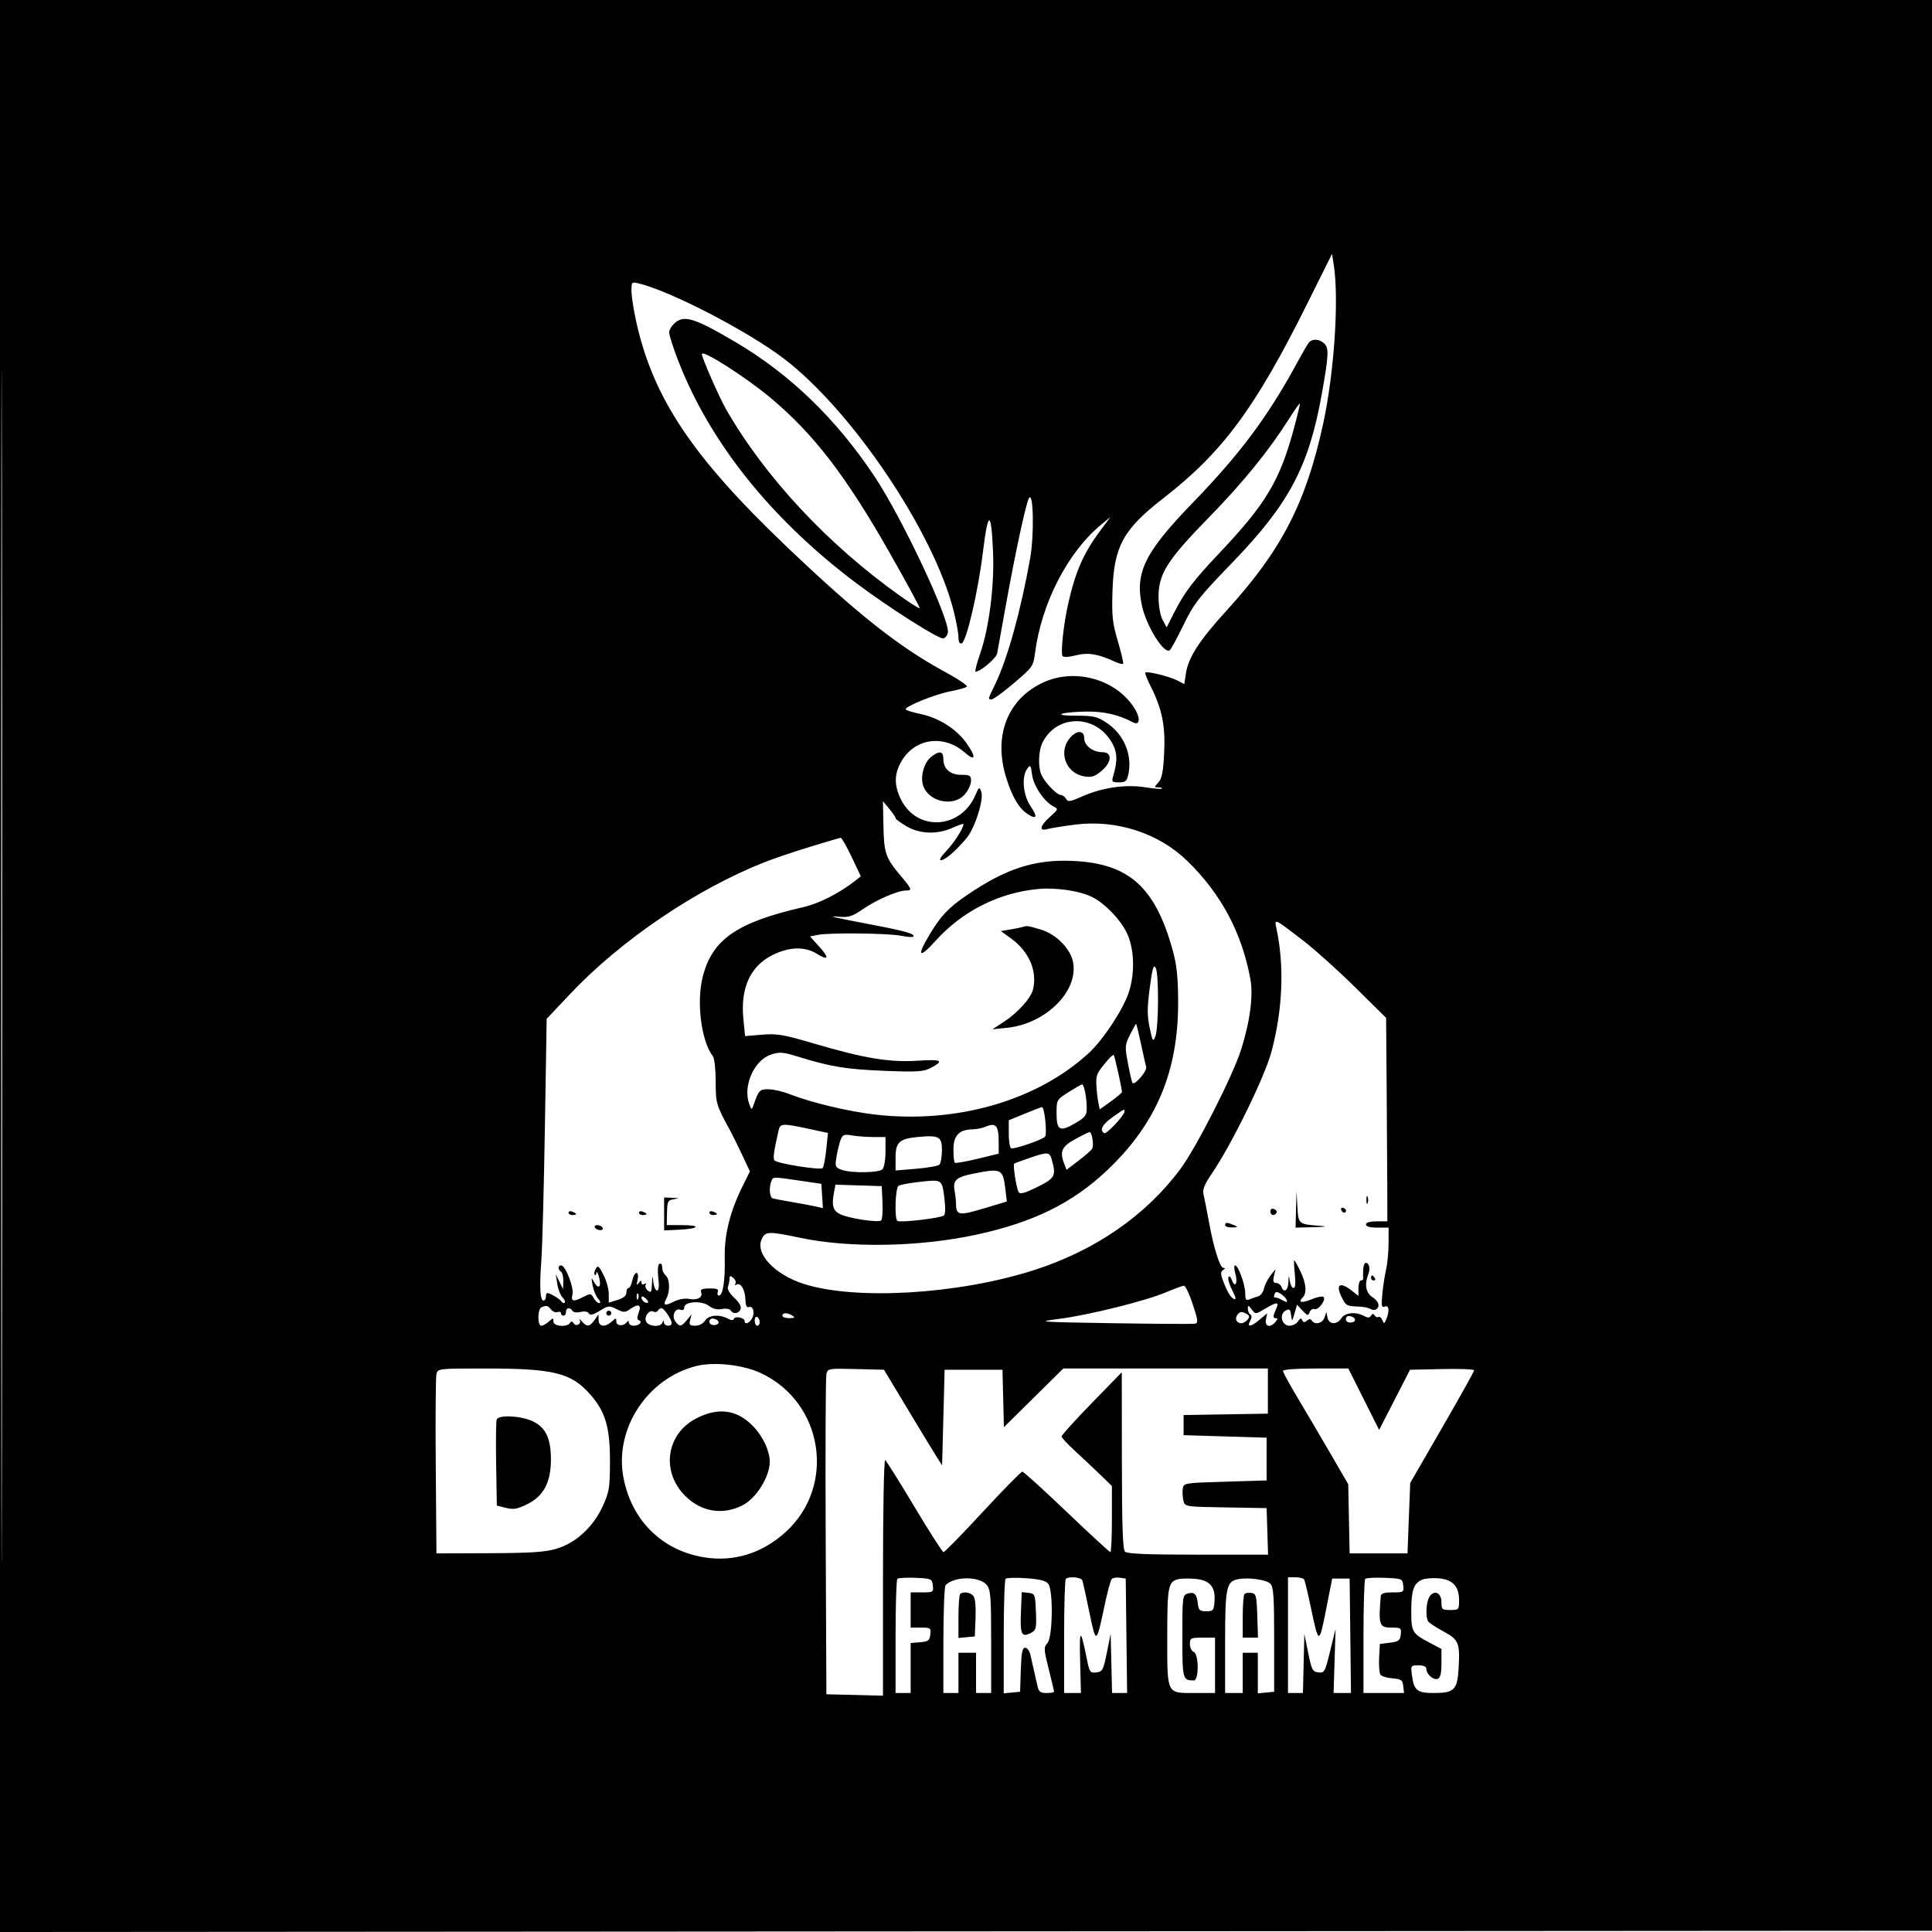 <svg xmlns="http://www.w3.org/2000/svg" width="768" height="768" viewBox="0 0 768 768" version="1.1">
	<path d="M -0 384.001 L -0 768.003 384.250 767.751 L 768.500 767.500 768.751 383.750 L 769.003 0 384.501 0 L 0 0 -0 384.001 M 0.495 384.500 C 0.495 595.700, 0.610 681.951, 0.750 576.169 C 0.890 470.386, 0.890 297.586, 0.750 192.169 C 0.610 86.751, 0.495 173.300, 0.495 384.500 M 519.650 120.707 C 498.972 162.255, 486.008 179.783, 462.429 198.067 C 446.503 210.416, 442.763 217.254, 442.230 235 C 441.929 244.988, 442.213 247.613, 444.389 254.969 C 445.767 259.627, 446.695 263.638, 446.452 263.882 C 446.208 264.125, 444.769 263.753, 443.254 263.054 C 436.455 259.916, 432.519 259.274, 427.658 260.508 C 424.800 261.234, 422.709 261.339, 422.360 260.774 C 421.570 259.496, 422.829 247.891, 424.612 240.015 C 427.526 227.145, 430.723 219.852, 437.331 211 L 441.437 205.500 437.741 208.543 C 424.412 219.519, 413.964 239.843, 411.414 259.754 C 410.769 264.792, 410.429 265.273, 403.121 271.492 C 398.929 275.058, 394.938 277.981, 394.250 277.988 C 392.633 278.004, 392.577 278.252, 395.623 271.937 C 400.512 261.804, 405.731 243.018, 409.483 222.052 C 411.181 212.557, 410.809 194.782, 408.981 198.086 C 407.818 200.188, 403.515 220.154, 399.948 240 C 398.218 249.625, 396.616 258.500, 396.389 259.722 C 396.027 261.669, 389.756 267, 387.829 267 C 387.440 267, 388.239 263.802, 389.605 259.893 C 393.172 249.683, 395.319 232.788, 394.750 219.410 C 394.038 202.674, 392.781 202.672, 390.733 219.405 C 388.778 235.371, 384.164 255.153, 382.250 255.766 C 381.444 256.024, 381 255.129, 381 253.243 C 381 251.635, 380.108 246.834, 379.019 242.573 C 371.004 211.237, 338.716 163.289, 311.734 142.655 C 297.343 131.650, 266.474 115.660, 253.750 112.619 C 251.118 111.990, 251.001 112.123, 251.022 115.731 C 251.034 117.804, 251.895 123.325, 252.936 128 C 259.681 158.286, 275.264 181.598, 312.500 217.106 C 340.742 244.038, 357.376 257.200, 375.662 267.088 C 380.892 269.915, 384.795 272.564, 384.336 272.974 C 383.876 273.383, 380.872 274.225, 377.659 274.844 C 371.771 275.979, 360 280.706, 360 281.936 C 360 282.301, 362.611 283.139, 365.801 283.798 C 373.031 285.291, 379.990 289.624, 383.959 295.102 C 388.161 300.903, 387.928 303.022, 383.513 299.146 C 375.099 291.758, 363.476 293.471, 358.189 302.877 C 355.444 307.761, 355.414 312.157, 358.086 317.677 C 364.380 330.680, 381.953 329.687, 387.767 316 C 389.150 312.744, 389.310 312.650, 390.059 314.653 C 391.192 317.683, 387.571 329.162, 384.212 333.186 C 380.108 338.103, 375.671 341.938, 374.047 341.971 C 373.172 341.988, 374.024 340.508, 376.187 338.250 C 379.275 335.027, 383 329.203, 383 327.599 C 383 327.323, 381.087 327.966, 378.750 329.027 C 372.638 331.801, 365.676 331.586, 360.338 328.458 C 357.952 327.060, 355.998 325.597, 355.995 325.208 C 355.992 324.819, 354.863 323.150, 353.485 321.500 L 350.980 318.500 351.178 328.335 C 351.396 339.177, 352.032 341.010, 358.064 348.179 C 362.571 353.537, 362.728 354, 360.037 354 C 356.895 354, 348.403 357.689, 343.015 361.396 C 338.860 364.254, 337.343 364.754, 333.772 364.441 C 328.253 363.958, 330.509 364.505, 347.189 367.691 C 360.203 370.178, 364.029 371.309, 362.971 372.359 C 362.712 372.616, 360.475 372.435, 358 371.957 C 352.757 370.944, 329.694 370.711, 325.122 371.626 L 321.994 372.251 325.575 376.215 C 329.805 380.897, 329.448 382.058, 324.685 379.114 C 319.924 376.172, 313.692 376.353, 307.129 379.623 C 298.240 384.052, 294.271 392.758, 295.510 405.104 L 296.190 411.868 302.934 411.302 C 308.862 410.805, 311.362 411.233, 323.589 414.832 C 343.580 420.718, 353.555 422.367, 364.794 421.645 C 374.530 421.019, 375.541 421.635, 369.723 424.643 C 367.050 426.026, 364.290 426.181, 351.536 425.668 C 336.345 425.057, 330.274 424.066, 317.445 420.103 C 311.206 418.176, 309.939 418.073, 306.482 419.212 C 299.809 421.411, 295.275 431.557, 297.779 438.687 C 298.679 441.248, 298.830 441.321, 299.465 439.500 C 301.627 433.303, 301.905 433, 305.442 433 C 307.358 433, 311.080 433.846, 313.713 434.881 C 322.370 438.282, 337.321 441.855, 348 443.075 C 380.297 446.764, 412.290 437.522, 432.860 418.561 C 438.440 413.418, 446.343 401.466, 448.627 394.716 C 451.306 386.797, 450.935 376.730, 447.732 370.437 C 445.066 365.197, 439.200 359.181, 434.310 356.671 C 429.396 354.148, 419.930 352.719, 412.627 353.398 C 397.134 354.838, 382.550 362.189, 372.008 373.870 C 365.272 381.336, 364.242 380.311, 369.567 371.441 C 374.045 363.984, 376.981 360.887, 384.360 355.841 C 399.835 345.260, 411.270 341.561, 426.440 342.232 C 448.810 343.221, 459.279 352.630, 466.233 378 C 467.780 383.643, 468.300 388.594, 468.334 398 C 468.433 425.849, 459.735 446.591, 440.178 465.140 C 426.344 478.261, 410.721 485.944, 387.916 490.841 C 365.237 495.711, 337.671 496.180, 318 492.030 C 305.477 489.389, 304.215 489.435, 302.777 492.589 C 300.141 498.375, 307.930 506.653, 319.500 510.362 C 340.052 516.950, 380.632 514.565, 410.698 505.002 C 435.209 497.206, 455.484 483.228, 469.286 464.613 C 475.619 456.071, 490.112 427.540, 493.372 417.198 C 496.950 405.846, 498.268 395.642, 497.014 389 C 493.530 370.539, 485.420 355.380, 472.023 342.293 C 460.595 331.128, 443.735 325.677, 427.235 327.812 C 422.431 328.433, 417.488 329.232, 416.250 329.587 C 412.879 330.555, 413.434 328.225, 417.422 324.664 C 420.734 321.706, 420.778 321.573, 418.770 320.554 C 415.071 318.675, 410.871 312.457, 410.269 307.966 C 409.749 304.089, 409.572 303.865, 408.348 305.539 C 406.050 308.682, 406.667 316.046, 409.589 320.346 C 412.586 324.757, 412.164 325.993, 408.483 323.581 C 405.028 321.317, 402.377 316.814, 399.983 309.145 C 394.785 292.487, 400.500 277.829, 414.753 271.269 C 427.223 265.529, 443.273 269.900, 450.649 281.046 C 453.491 285.340, 453.282 288.706, 450.273 287.098 C 444.681 284.110, 438.941 282.785, 431.913 282.862 C 427.739 282.907, 423.378 283.294, 422.220 283.722 C 420.909 284.207, 423.043 284.500, 427.877 284.500 C 434.695 284.500, 436.150 284.839, 439.858 287.290 C 446.767 291.858, 450.233 300.108, 448.520 307.908 C 447.943 310.536, 447.386 311, 444.804 311 C 442.123 311, 441.845 310.736, 442.435 308.750 C 444.304 302.462, 444.213 299.151, 442.065 295.330 C 435.664 283.940, 420.314 283.757, 414.499 295.002 C 412.730 298.423, 412.537 305.230, 414.122 308.316 C 415.749 311.482, 420.167 316, 421.637 316 C 422.332 316, 423.286 316.689, 423.757 317.530 C 424.503 318.864, 425.344 318.738, 430.283 316.553 C 438.172 313.065, 447.509 311.716, 455.200 312.955 C 458.600 313.502, 461.597 313.737, 461.858 313.475 C 462.119 313.214, 461.514 313, 460.512 313 C 458.754 313, 458.754 312.929, 460.497 311.003 C 461.896 309.458, 462.411 306.787, 462.777 299.188 C 463.295 288.424, 461.922 281.727, 457.345 272.693 C 455.981 270.003, 455.061 267.606, 455.300 267.367 C 455.975 266.691, 464.882 268.888, 467.993 270.496 L 470.782 271.939 471.416 267.715 C 472.370 261.350, 476.740 254.597, 487.640 242.640 C 509.396 218.776, 519.131 199.944, 525.963 168.500 C 530.385 148.153, 532.332 118.900, 530.176 105.207 L 529.500 100.913 519.650 120.707 M 268.657 128.055 C 267.196 129.205, 266 131.029, 266 132.110 C 266 133.191, 267.577 138.159, 269.505 143.151 C 282.152 175.898, 306.561 206.411, 340.500 231.899 C 353.376 241.569, 373.144 254.118, 374.957 253.773 C 375.805 253.612, 376.635 252.538, 376.800 251.386 C 377.549 246.169, 358.651 205.964, 347.711 189.500 C 332.505 166.614, 314.147 148.843, 292.510 136.063 C 276.721 126.737, 272.244 125.234, 268.657 128.055 M 520.247 136.250 C 519.698 136.938, 517.541 140.650, 515.453 144.500 C 503.997 165.625, 492.875 180.516, 473.999 200 C 455.039 219.571, 451.081 227.645, 453.962 240.872 C 455.709 248.888, 462.615 259.974, 464.959 258.525 C 465.421 258.240, 467.882 253.724, 470.429 248.489 C 474.647 239.817, 476.374 237.609, 489.854 223.652 C 512.392 200.314, 520.275 185.480, 525.410 156.748 C 528.152 141.409, 528.312 138.455, 526.502 136.645 C 524.548 134.691, 521.638 134.507, 520.247 136.250 M 279 140.755 C 279 142.234, 285.941 158.043, 288.681 162.803 C 304.218 189.801, 329.106 216.466, 357.849 236.909 C 361.891 239.784, 365.368 241.965, 365.577 241.757 C 365.785 241.548, 360.340 231.505, 353.476 219.439 C 336.255 189.167, 323.515 172.588, 306.500 158.308 C 296.528 149.939, 279 138.751, 279 140.755 M 512.534 166.316 C 504.263 179.327, 494.222 191.694, 480.614 205.627 C 463.904 222.735, 460.480 228.160, 460.538 237.429 C 460.561 241.016, 461.229 244.707, 462.171 246.449 L 463.765 249.398 466.517 243.949 C 470.785 235.500, 474.284 230.869, 484.790 219.771 C 503.428 200.082, 508.831 190.970, 514.563 169.562 C 515.880 164.646, 516.846 160.513, 516.711 160.377 C 516.575 160.242, 514.696 162.914, 512.534 166.316 M 425.073 293.635 C 420.623 299.292, 423.895 307.494, 431.055 308.633 C 433.945 309.093, 435.209 308.695, 437.805 306.510 C 442.015 302.968, 442.236 299, 438.223 299 C 434.386 299, 431 296.395, 431 293.443 C 431 290.103, 427.769 290.207, 425.073 293.635 M 370.251 300.776 C 367.634 302.791, 366.011 307.607, 366.713 311.277 C 368.087 318.466, 378.792 321.269, 383.587 315.694 C 384.914 314.151, 386 311.789, 386 310.444 C 386 308.276, 385.566 308, 382.155 308 C 377.662 308, 375 305.646, 375 301.671 C 375 298.592, 373.464 298.303, 370.251 300.776 M 322 336.619 C 315.675 338.559, 307.575 341.297, 304 342.703 C 276.904 353.362, 246.756 373.785, 226.641 395.108 L 217.309 405.001 216.601 448.250 C 216.212 472.038, 215.580 495.775, 215.197 501 C 214.408 511.752, 214.692 517, 216.063 517 C 216.579 517, 217 516.325, 217 515.500 C 217 514.675, 217.255 514, 217.566 514 C 218.651 514, 222.505 516.308, 223.196 517.371 C 223.578 517.960, 224.162 518.171, 224.493 517.840 C 224.824 517.509, 224.431 516.574, 223.620 515.763 C 222.808 514.951, 221.870 512.535, 221.534 510.394 L 220.924 506.500 222.381 509.500 L 223.838 512.500 223.919 509.309 C 223.963 507.554, 223.550 505.840, 223 505.500 C 221.679 504.684, 221.717 503, 223.056 503 C 224.776 503, 228.241 511.903, 227.567 514.589 C 226.860 517.405, 227.905 517.618, 232.011 515.494 C 234.726 514.090, 234.996 514.124, 235.997 515.994 C 236.587 517.097, 237.574 518, 238.190 518 C 238.855 518, 238.683 517.289, 237.766 516.250 C 236.917 515.288, 235.931 512.925, 235.574 511 C 234.950 507.635, 234.979 507.592, 236.320 509.885 C 238.077 512.890, 239.200 511.281, 238.043 507.414 C 237.564 505.811, 237.133 505.138, 237.086 505.917 C 237.039 506.696, 236.734 507.067, 236.408 506.742 C 236.083 506.416, 236.258 505.361, 236.797 504.397 C 237.644 502.886, 238.068 503.213, 239.889 506.783 C 241.050 509.058, 242 512.471, 242 514.367 L 242 517.813 245.500 516.739 C 247.836 516.022, 249 515.055, 249 513.832 C 249 512.824, 249.394 512, 249.875 512 C 250.356 512, 251.020 510.650, 251.350 509 C 251.680 507.350, 252.420 506, 252.994 506 C 253.612 506, 253.793 507.123, 253.438 508.750 C 252.976 510.868, 253.083 511.155, 253.904 510 C 254.687 508.897, 254.973 508.847, 254.985 509.809 C 254.993 510.542, 255.508 510.804, 256.155 510.405 C 256.825 509.990, 257.039 510.128, 256.666 510.732 C 256.312 511.305, 256.692 512.329, 257.511 513.009 C 258.783 514.065, 259.023 513.680, 259.160 510.372 C 259.313 506.680, 259.339 506.651, 259.723 509.750 C 259.945 511.538, 260.611 513, 261.203 513 C 261.905 513, 262.074 511.275, 261.690 508.028 C 261.363 505.271, 261.524 502.794, 262.050 502.469 C 262.573 502.146, 263.056 502.359, 263.125 502.941 C 263.194 503.523, 263.306 504.428, 263.375 504.950 C 263.444 505.473, 264.063 506.463, 264.750 507.150 C 266.286 508.686, 266.376 513.430, 264.919 516.151 C 263.414 518.963, 264.153 519.269, 267.912 517.394 C 269.764 516.470, 272.312 516.012, 273.871 516.324 C 277.175 516.985, 279.497 515.737, 278.722 513.718 C 278.281 512.568, 279.024 512.222, 282.020 512.180 C 284.985 512.139, 285.760 512.462, 285.337 513.563 C 285.034 514.354, 285.233 515, 285.780 515 C 287.373 515, 288.287 509.139, 288.092 500.168 C 287.890 490.847, 290.135 481.777, 295.171 471.569 L 298.097 465.639 295.013 459.069 C 293.316 455.456, 291.191 451.150, 290.289 449.500 C 284.676 439.233, 284.500 438.636, 284.500 429.911 C 284.500 425.186, 284.009 420.686, 283.408 419.911 C 278.743 413.883, 276.766 398.345, 279.372 388.187 C 283.164 373.401, 292.967 366.635, 319.341 360.600 C 325.559 359.177, 333.601 355.094, 339.846 350.189 L 342.192 348.347 338.550 340.673 C 336.547 336.453, 334.592 333.021, 334.204 333.046 C 333.817 333.071, 328.325 334.679, 322 336.619 M 507.411 369.095 C 510.602 384.118, 509.902 401.348, 505.421 418.105 C 502.769 428.019, 489.643 454.855, 481.809 466.375 C 478.714 470.927, 477.956 472.840, 478.441 474.875 C 478.786 476.319, 479.726 481.100, 480.530 485.500 C 482.489 496.223, 484.930 503.997, 486.343 504.015 C 487.115 504.026, 487.071 504.303, 486.211 504.848 C 485.229 505.471, 485.175 506.360, 485.982 508.583 C 487.711 513.344, 489.199 515.862, 490.600 516.400 C 491.478 516.737, 491.233 515.590, 489.869 512.974 C 488.742 510.811, 488.034 508.469, 488.296 507.771 C 488.584 507.001, 489.146 507.455, 489.721 508.921 C 491.043 512.293, 492.142 509.980, 491.041 506.142 C 490.545 504.414, 490.509 503, 490.961 503 C 492.221 503, 495 510.656, 495 514.127 C 495 516.675, 495.306 517.088, 496.750 516.494 C 497.712 516.097, 499.262 515.553, 500.193 515.285 C 501.124 515.016, 502.153 513.605, 502.480 512.148 C 502.808 510.692, 503.970 508.375, 505.063 507 L 507.051 504.500 506.417 507.250 C 505.942 509.310, 506.160 510, 507.285 510 C 508.110 510, 509.045 510.675, 509.362 511.500 C 510.371 514.131, 511.995 513.112, 512.150 509.750 C 512.289 506.725, 512.329 506.690, 512.716 509.250 C 512.945 510.762, 513.616 512, 514.206 512 C 514.910 512, 515.084 510.104, 514.712 506.500 C 514.400 503.475, 514.297 501, 514.483 501 C 514.669 501, 515.762 502.942, 516.911 505.316 C 519.251 510.151, 519.586 514.014, 517.817 515.783 C 515.821 517.779, 517.500 518.107, 521.390 516.481 C 523.424 515.632, 525.513 515.199, 526.033 515.520 C 527.407 516.369, 524.108 520.979, 522.554 520.382 C 521.841 520.109, 520.962 520.657, 520.600 521.600 C 520.010 523.137, 519.716 523.072, 517.766 520.979 L 515.590 518.643 514.595 522.072 C 513.607 525.475, 513.597 525.480, 513.234 522.750 C 512.927 520.450, 512.573 520.158, 511.066 520.965 C 508.354 522.416, 509.495 527, 512.567 527 C 513.850 527, 515.399 526.212, 516.008 525.250 C 516.831 523.951, 517.255 523.833, 517.655 524.792 C 518.051 525.740, 518.544 525.793, 519.508 524.993 C 520.418 524.238, 521.021 524.225, 521.470 524.951 C 522.620 526.812, 525.745 526.067, 526.510 523.750 L 527.254 521.500 527.697 523.750 C 528.255 526.589, 531.523 526.737, 533.232 524 C 534.628 521.765, 538.895 521.338, 542.193 523.103 C 543.734 523.928, 544.443 523.901, 545.002 522.996 C 545.546 522.117, 545.940 522.094, 546.444 522.910 C 546.826 523.527, 547.510 523.803, 547.964 523.522 C 548.419 523.241, 549.111 523.796, 549.503 524.756 C 550.155 526.353, 550.284 526.332, 551.037 524.500 C 552.433 521.105, 552.172 518.720, 550.477 519.371 C 549.187 519.866, 549.036 519.098, 549.495 514.372 C 549.794 511.301, 550.468 506.923, 550.994 504.644 C 551.521 502.365, 551.962 497.688, 551.976 494.250 L 552 488 547.500 488 C 544.567 488, 543 487.565, 542.999 486.750 C 542.998 485.946, 544.514 485.500, 547.249 485.500 L 551.500 485.500 551.470 473 C 551.453 466.125, 551.341 447.928, 551.220 432.563 L 551 404.626 538.750 392.514 C 532.013 385.853, 522.675 377.462, 518 373.868 C 506.331 364.897, 506.540 364.991, 507.411 369.095 M 406.500 368.497 C 405.950 368.684, 403.781 369.124, 401.681 369.476 L 397.861 370.117 401.799 372.969 C 409.105 378.262, 412.459 386.049, 410.609 393.422 C 409.743 396.873, 404.509 402.653, 399.025 406.216 L 394.500 409.155 400.310 408.562 C 415.669 406.994, 428.732 394.048, 426.573 382.537 C 425.555 377.109, 419.848 371.329, 413.707 369.506 C 408.500 367.959, 408.206 367.918, 406.500 368.497 M 457.045 392.680 C 455.998 400.607, 455.990 403.656, 457.003 408.500 C 458.150 413.987, 458.344 414.286, 459.263 412 C 460.614 408.639, 460.717 386.975, 459.393 384.680 C 458.564 383.244, 458.069 384.931, 457.045 392.680 M 449.194 411.326 C 447.137 415.445, 447.099 415.997, 448.413 422.888 C 449.171 426.868, 449.973 430.306, 450.194 430.527 C 451.134 431.467, 456.050 425.716, 455.628 424.170 C 455.377 423.252, 454.427 419.012, 453.517 414.750 C 452.608 410.488, 451.749 407, 451.609 407 C 451.469 407, 450.382 408.947, 449.194 411.326 M 440.424 421.289 C 435.961 426.564, 435.625 427.298, 435.826 431.332 C 435.939 433.624, 436.286 436.739, 436.597 438.254 L 437.161 441.009 441.580 437.835 C 444.011 436.089, 446 434.400, 446 434.080 C 446 432.798, 443.107 419.774, 442.741 419.408 C 442.525 419.191, 441.482 420.038, 440.424 421.289 M 424.750 434.154 C 420.034 437.148, 420 437.208, 420 442.616 C 420 449.401, 421.302 450.079, 427.433 446.486 C 431.383 444.171, 432 443.367, 432 440.530 C 432 436.343, 430.937 430.979, 430.125 431.070 C 429.781 431.108, 427.363 432.496, 424.750 434.154 M 407.250 442.754 L 401 445.315 401 450.599 C 401 453.504, 401.408 456.134, 401.907 456.443 C 402.817 457.005, 413.734 453.329, 415.375 451.908 C 416.359 451.056, 415.233 439.946, 414.178 440.097 C 413.805 440.150, 410.688 441.346, 407.250 442.754 M 442.250 444.099 C 438.164 446.993, 436.979 449.251, 438.916 450.448 C 439.833 451.015, 447 443.365, 447 441.820 C 447 440.717, 447.081 440.678, 442.250 444.099 M 309.527 449.250 C 307.558 457.921, 307.200 460.599, 307.913 461.313 C 309.175 462.575, 326.155 465.253, 327.013 464.325 C 327.433 463.871, 328.078 460.545, 328.448 456.933 L 329.120 450.366 321.287 448.683 C 311.141 446.503, 310.140 446.551, 309.527 449.250 M 391.500 448 C 390.400 448.473, 388.138 448.891, 386.473 448.930 C 381.237 449.051, 379 451.435, 379 456.890 C 379 459.517, 379.237 461.903, 379.526 462.192 C 379.815 462.482, 383.865 461.790, 388.526 460.655 L 397 458.591 397 454.377 C 397 447.271, 395.972 446.078, 391.500 448 M 427.500 452.773 C 422.152 455.690, 421.182 457.718, 422.933 462.325 L 423.958 465.019 428.729 461.394 C 431.353 459.400, 433.797 457.258, 434.159 456.634 C 434.916 455.333, 434.086 449.988, 433.133 450.023 C 432.785 450.036, 430.250 451.274, 427.500 452.773 M 334.149 453.123 C 333.655 454.430, 332.930 457.409, 332.539 459.742 C 331.875 463.698, 332.005 464.052, 334.479 464.992 C 338.168 466.395, 349.337 466.263, 350.800 464.800 C 351.460 464.140, 352 460.990, 352 457.800 L 352 452 347.250 451.989 C 344.637 451.983, 340.823 451.701, 338.774 451.362 C 335.491 450.819, 334.940 451.029, 334.149 453.123 M 364.904 451.965 C 357.440 452.678, 356 454.021, 356 460.266 L 356 465.288 364.244 464.600 C 368.778 464.222, 372.912 463.488, 373.430 462.970 C 373.948 462.452, 374.401 459.943, 374.436 457.394 C 374.513 451.848, 373.307 451.162, 364.904 451.965 M 409.500 460.220 C 406.200 461.350, 403.341 462.408, 403.147 462.573 C 402.581 463.053, 404.056 472.473, 404.915 473.863 C 405.511 474.827, 407.290 474.345, 412.349 471.850 C 419.389 468.379, 419.898 467.428, 418.123 461.074 C 417.228 457.871, 416.557 457.805, 409.500 460.220 M 387.132 466.501 C 380.070 467.901, 378.695 469.134, 379.473 473.375 C 379.763 474.956, 380.007 477.206, 380.015 478.375 C 380.050 483.156, 381.126 483.355, 390.980 480.398 L 400.234 477.621 399.651 472.704 C 398.693 464.615, 398.108 464.325, 387.132 466.501 M 306.607 469.582 C 305.578 472.263, 305.935 476.045, 307.250 476.407 C 307.938 476.596, 311.425 477.248, 315 477.854 C 318.575 478.461, 322.765 479.250, 324.310 479.607 L 327.120 480.256 326.810 475.423 L 326.500 470.591 318 469.338 C 307.085 467.729, 307.320 467.724, 306.607 469.582 M 364.427 469.951 C 361.087 470.343, 357.824 470.991, 357.177 471.391 C 355.881 472.192, 355.502 484.576, 356.750 485.343 C 357.988 486.103, 374.219 484.181, 375.248 483.152 C 375.833 482.567, 375.873 479.749, 375.351 475.849 C 374.386 468.651, 374.589 468.760, 364.427 469.951 M 331.460 474.363 C 330.540 479.266, 331.171 481.315, 334.022 482.682 C 337.528 484.362, 349.270 486.130, 350.272 485.128 C 350.729 484.671, 350.967 481.418, 350.802 477.898 L 350.500 471.500 341.302 471.213 L 332.104 470.926 331.460 474.363 M 515.193 480.750 L 515 488 522.250 487.825 C 527.054 487.710, 527.982 487.536, 525 487.312 C 516.090 486.640, 516.134 486.677, 515.740 479.743 L 515.385 473.500 515.193 480.750 M 543.158 477 C 543.158 478.375, 543.385 478.938, 543.662 478.250 C 543.940 477.563, 543.940 476.438, 543.662 475.750 C 543.385 475.063, 543.158 475.625, 543.158 477 M 264 482.562 L 264 489.124 270.089 488.822 C 278.076 488.426, 278.849 487, 271.077 487 L 265.036 487 265.147 482.054 C 265.250 477.522, 265.479 477.074, 267.879 476.704 C 270.162 476.352, 270.080 476.280, 267.250 476.150 L 264 476 264 482.562 M 505 481.531 C 505 483.149, 506.563 483.517, 507.435 482.105 C 507.740 481.612, 507.316 480.952, 506.494 480.636 C 505.587 480.288, 505 480.639, 505 481.531 M 533.150 480.950 C 533.580 482.239, 534.951 482.471, 535.075 481.275 C 535.116 480.876, 534.610 480.370, 533.950 480.150 C 533.290 479.930, 532.930 480.290, 533.150 480.950 M 226 482.031 C 226 482.564, 226.675 483, 227.500 483 C 228.325 483, 229 482.823, 229 482.607 C 229 482.391, 228.325 481.955, 227.500 481.638 C 226.675 481.322, 226 481.499, 226 482.031 M 254 482.031 C 254 482.564, 254.675 483, 255.500 483 C 256.325 483, 257 482.823, 257 482.607 C 257 482.391, 256.325 481.955, 255.500 481.638 C 254.675 481.322, 254 481.499, 254 482.031 M 282 482.031 C 282 482.564, 282.675 483, 283.500 483 C 284.325 483, 285 482.823, 285 482.607 C 285 482.391, 284.325 481.955, 283.500 481.638 C 282.675 481.322, 282 481.499, 282 482.031 M 487 487 C 487 487.550, 488.238 487.968, 489.750 487.930 C 492.187 487.867, 492.272 487.762, 490.500 487 C 487.769 485.826, 487 485.826, 487 487 M 236.500 488 C 236.840 488.550, 237.793 489, 238.618 489 C 239.443 489, 239.840 488.550, 239.500 488 C 239.160 487.450, 238.207 487, 237.382 487 C 236.557 487, 236.160 487.450, 236.500 488 M 541.882 504.750 C 541.816 506.262, 541.816 507.837, 541.882 508.250 C 541.947 508.663, 541.550 509, 541 509 C 540.450 509, 540 510.383, 540 512.073 L 540 515.145 537.365 513.073 C 532.510 509.253, 530.726 510.636, 533.526 516.050 C 535.092 519.079, 535.376 519.216, 540.500 519.408 C 542.150 519.470, 544.063 519.880, 544.750 520.319 C 545.438 520.759, 546.450 520.840, 547 520.500 C 548.740 519.424, 548.087 517.287, 545.500 515.592 C 542.913 513.897, 542.334 510.539, 543.932 506.500 C 544.807 504.289, 544.278 502, 542.893 502 C 542.402 502, 541.947 503.238, 541.882 504.750 M 290 508.296 C 290 509.143, 289.727 510.548, 289.393 511.417 C 289.008 512.422, 289.920 514.057, 291.898 515.905 C 293.892 517.767, 294.790 519.384, 294.398 520.406 C 293.695 522.238, 291.439 522.519, 290.438 520.899 C 290.058 520.284, 288.524 520.045, 286.961 520.358 C 285.103 520.729, 283.382 520.311, 281.832 519.112 C 278.981 516.905, 272 517.334, 272 519.716 C 272 520.630, 271.421 520.992, 270.515 520.644 C 268.349 519.813, 266.876 523.110, 268.451 525.264 C 270.110 527.533, 270.803 527.455, 273.038 524.750 L 274.896 522.500 274.332 524.750 C 273.854 526.653, 274.169 527, 276.375 527 C 277.900 527, 279.502 526.170, 280.232 525 C 281.640 522.746, 285.902 522.342, 289.268 524.143 C 290.705 524.912, 291.518 524.947, 291.750 524.250 C 292.156 523.033, 296 523.818, 296 525.117 C 296 526.713, 297.908 526.040, 298.961 524.072 C 300.190 521.776, 299.337 518.933, 297.616 519.594 C 296.809 519.903, 296.364 518.860, 296.297 516.501 C 296.187 512.611, 294.377 509.649, 292.732 510.666 C 292.160 511.019, 291.981 510.840, 292.334 510.268 C 292.688 509.695, 292.308 508.671, 291.489 507.991 C 290.280 506.987, 290 507.045, 290 508.296 M 545 508 C 545 508.550, 545.477 509, 546.059 509 C 546.641 509, 546.840 508.550, 546.500 508 C 546.160 507.450, 545.684 507, 545.441 507 C 545.198 507, 545 507.450, 545 508 M 463.500 513.708 C 455.357 517.146, 432.891 522.740, 421.128 524.258 C 411.716 525.472, 412.194 525.511, 442.500 526 C 459.550 526.275, 474.192 526.360, 475.038 526.189 C 476.362 525.921, 476.235 524.839, 474.132 518.439 C 472.788 514.347, 471.195 511.039, 470.594 511.087 C 469.992 511.135, 466.800 512.314, 463.500 513.708 M 506.625 514.535 C 506.321 515.328, 506.393 515.886, 506.786 515.776 C 507.179 515.665, 508.502 516.131, 509.727 516.811 C 511.527 517.809, 511.859 517.797, 511.458 516.752 C 511.185 516.040, 510.110 514.925, 509.070 514.276 C 507.557 513.331, 507.067 513.383, 506.625 514.535 M 253.079 515.583 C 253.127 516.748, 253.364 516.985, 253.683 516.188 C 253.972 515.466, 253.936 514.603, 253.604 514.271 C 253.272 513.939, 253.036 514.529, 253.079 515.583 M 255 515.819 C 255 517.027, 256.897 518.436, 257.591 517.743 C 257.842 517.491, 257.362 516.716, 256.524 516.020 C 255.574 515.231, 255 515.155, 255 515.819 M 502.795 520.294 C 499.101 522.493, 499.085 522.494, 497.576 520.500 C 496.272 518.776, 496.059 518.733, 496.032 520.191 C 496.014 521.121, 496.451 522.161, 497.003 522.502 C 497.670 522.914, 497.658 523.771, 496.968 525.061 C 495.523 527.760, 497.223 527.524, 500.778 524.533 L 503.710 522.066 503.238 524.533 C 502.695 527.377, 504.959 527.959, 507 525.500 C 507.978 524.322, 507.981 524, 507.015 524 C 506.320 524, 506.049 523.349, 506.393 522.500 C 506.727 521.675, 507.273 520.325, 507.607 519.500 C 508.428 517.470, 507.197 517.674, 502.795 520.294 M 215.250 519.662 C 213.660 520.304, 213.588 527, 215.171 527 C 215.815 527, 217.165 526.255, 218.171 525.345 C 219.873 523.805, 220 523.805, 220 525.345 C 220 527.267, 225.436 527.721, 226.566 525.893 C 227.053 525.106, 227.470 525.143, 228.013 526.021 C 228.965 527.561, 231.251 526.299, 230.442 524.681 C 230.117 524.031, 230.497 524.288, 231.286 525.250 C 233.195 527.579, 234.438 527.456, 236.326 524.750 L 237.895 522.500 237.948 524.750 C 238.010 527.450, 240.528 527.737, 243.171 525.345 C 244.875 523.803, 245 523.806, 245 525.389 C 245 527.204, 247.926 527.281, 249.235 525.500 C 249.690 524.881, 249.975 524.976, 249.985 525.750 C 249.993 526.438, 250.873 527, 251.941 527 C 254.110 527, 255.605 525.368, 253.944 524.815 C 253.195 524.565, 253.185 523.643, 253.913 521.729 C 255.123 518.547, 253.768 518.074, 250.334 520.479 C 248.465 521.788, 247.865 521.779, 245.104 520.402 C 242.171 518.939, 241.771 518.978, 238.391 521.067 C 235.747 522.701, 234.600 522.971, 234.053 522.086 C 233.602 521.357, 232.310 521.135, 230.764 521.523 C 229.321 521.885, 227.929 521.694, 227.550 521.081 C 226.574 519.502, 225 519.761, 225 521.500 C 225 522.325, 224.550 523, 224 523 C 223.450 523, 223 522.564, 223 522.031 C 223 521.499, 222.397 521.294, 221.660 521.577 C 220.923 521.860, 219.743 521.396, 219.038 520.546 C 217.696 518.928, 217.299 518.836, 215.250 519.662 M 261.490 521.016 C 261.144 521.575, 260.423 521.762, 259.887 521.430 C 258.312 520.457, 256.162 522.904, 256.720 525.037 C 257.307 527.284, 262.493 527.843, 263.338 525.750 C 263.741 524.750, 263.858 524.750, 263.921 525.750 C 264.016 527.246, 267 527.454, 267 525.965 C 267 524.504, 263.937 520, 262.944 520 C 262.490 520, 261.835 520.457, 261.490 521.016 M 241 522 C 241 522.550, 241.450 523, 242 523 C 242.550 523, 243 522.550, 243 522 C 243 521.450, 242.550 521, 242 521 C 241.450 521, 241 521.450, 241 522 M 492.019 522.477 C 490.677 524.094, 491.444 526, 493.437 526 C 494.162 526, 495.289 525.356, 495.942 524.570 C 496.889 523.429, 496.733 522.927, 495.170 522.091 C 493.695 521.301, 492.915 521.397, 492.019 522.477 M 311 523 C 311 523.550, 312.238 523.993, 313.750 523.985 C 315.893 523.973, 316.169 523.755, 315 523 C 313.043 521.736, 311 521.736, 311 523 M 300 524.941 C 300 526.073, 300.450 527, 301 527 C 301.550 527, 302 526.352, 302 525.559 C 302 524.766, 301.550 523.840, 301 523.500 C 300.450 523.160, 300 523.809, 300 524.941 M 535 524.365 C 535 525.262, 535.817 525.814, 537.012 525.724 C 539.362 525.547, 539.105 523.649, 536.667 523.177 C 535.704 522.990, 535 523.491, 535 524.365 M 282 525.365 C 282 526.262, 282.817 526.814, 284.012 526.724 C 286.362 526.547, 286.105 524.649, 283.667 524.177 C 282.704 523.990, 282 524.491, 282 525.365 M 276.746 543.022 C 257.334 547.927, 244.218 567.938, 247.798 587.187 C 250.985 604.329, 263.113 616.358, 279.940 619.068 C 291.777 620.974, 303.065 617.449, 312.375 608.941 C 332.482 590.564, 327.274 557.446, 302.450 545.830 C 295.327 542.497, 283.806 541.238, 276.746 543.022 M 173.490 546.250 C 173.189 547.487, 173.067 564.025, 173.221 583 L 173.500 617.500 194.500 617.422 C 211.001 617.360, 216.707 616.986, 221.136 615.677 C 228.859 613.393, 235.794 607.041, 239.562 598.800 C 242.196 593.040, 242.446 591.515, 242.472 581 C 242.505 567.387, 240.686 561.197, 234.630 554.317 C 227.047 545.702, 220.152 544, 192.835 544 C 174.171 544, 174.034 544.016, 173.490 546.250 M 328.501 546.218 C 328.197 547.473, 328.072 576.625, 328.224 611 L 328.500 673.500 339.750 673.783 L 351 674.066 351 626.974 C 351 600.313, 351.380 580.117, 351.875 580.423 C 352.356 580.720, 357.595 589.072, 363.517 598.982 C 369.438 608.892, 374.639 617, 375.074 617 C 375.509 617, 382.533 609.801, 390.683 601.001 C 398.832 592.202, 405.900 585.002, 406.389 585.001 C 406.877 585.001, 414.816 592.200, 424.031 601 C 433.245 609.800, 441.058 617, 441.392 617 C 441.726 617, 442 611.086, 442 603.857 L 442 590.714 437.250 586.100 C 434.637 583.563, 430.137 579.334, 427.250 576.703 C 424.363 574.072, 422 571.503, 422 570.993 C 422 570.484, 427.383 564.539, 433.962 557.784 L 445.924 545.500 445.962 580.550 C 445.990 606.434, 446.314 615.914, 447.200 616.800 C 448.076 617.676, 455.919 618, 476.238 618 L 504.075 618 503.788 608.750 L 503.500 599.500 487.263 599.225 C 471.108 598.952, 471.023 598.939, 470.430 596.577 C 470.102 595.272, 469.984 593.145, 470.167 591.852 C 470.498 589.515, 470.604 589.497, 487 589 L 503.500 588.500 503.500 580 L 503.500 571.500 487 571 L 470.500 570.500 470.500 566.500 L 470.500 562.500 487.250 562.226 L 504 561.952 504 552.976 L 504 544 463.343 544 L 422.685 544 410.877 555.663 L 399.069 567.326 398.784 555.913 L 398.500 544.500 387 544.500 L 375.500 544.500 375 563.500 L 374.500 582.500 372.272 579 C 371.047 577.075, 365.849 568.525, 360.721 560 L 351.397 544.500 340.226 544.218 C 329.315 543.942, 329.042 543.988, 328.501 546.218 M 510 544.965 C 510 545.495, 512.637 550.333, 515.859 555.715 C 519.082 561.097, 524.919 571.012, 528.831 577.750 L 535.944 590 536.222 603.750 L 536.500 617.500 548 617.500 L 559.500 617.500 560.039 603.500 L 560.578 589.500 573.286 567.500 C 580.275 555.400, 585.996 545.149, 585.997 544.720 C 585.999 544.291, 580.263 544.066, 573.250 544.220 L 560.500 544.500 554.363 556.460 L 548.226 568.419 542.105 556.210 L 535.985 544 522.992 544 C 515.314 544, 510 544.395, 510 544.965 M 276.929 563.750 C 264.846 569.870, 262.628 584.891, 272.368 594.632 C 278.717 600.980, 287.229 602.398, 295.102 598.417 C 300.636 595.619, 305.989 587.056, 305.989 581 C 305.989 576.945, 303.449 571.358, 299.811 567.411 C 293.370 560.423, 285.867 559.223, 276.929 563.750 M 197.443 564.288 C 197.171 564.997, 197.073 572.985, 197.224 582.038 L 197.500 598.500 201.153 599.403 C 204.173 600.149, 205.647 599.889, 209.653 597.903 C 216.103 594.706, 219 589.214, 219 580.189 C 219 571.686, 216.871 567.300, 211.576 564.895 C 206.811 562.731, 198.183 562.360, 197.443 564.288 M 356.708 627.626 C 356.318 628.015, 356 638.383, 356 650.667 L 356 673 359 673 L 362 673 362 663.060 L 362 653.121 365.750 652.810 C 369.006 652.541, 369.542 652.138, 369.816 649.750 C 370.116 647.149, 369.913 647, 366.066 647 L 362 647 362 640 L 362 633 366.566 633 C 370.958 633, 371.121 632.895, 370.816 630.250 C 370.511 627.597, 370.269 627.490, 363.958 627.209 C 360.359 627.049, 357.097 627.237, 356.708 627.626 M 379.585 628.066 C 377.982 628.533, 376.302 629.497, 375.851 630.208 C 375.400 630.918, 375.024 640.837, 375.015 652.250 L 375 673 378 673 L 381 673 381 665 L 381 657 384.500 657 L 388 657 388 665 L 388 673 391 673 L 394 673 394 652.611 C 394 634.603, 393.793 631.967, 392.232 630.038 C 390.250 627.591, 384.368 626.674, 379.585 628.066 M 399.746 627.587 C 399.336 627.998, 399 638.412, 399 650.730 L 399 673.127 402.250 672.813 L 405.500 672.500 405.789 663.750 C 406.014 656.929, 406.396 655, 407.520 655 C 408.313 655, 409.241 656.237, 409.581 657.750 C 409.922 659.263, 410.560 662.075, 411 664 C 411.440 665.925, 412.078 668.737, 412.419 670.250 C 412.925 672.496, 413.584 673, 416.019 673 C 417.659 673, 419 672.759, 419 672.464 C 419 672.169, 418.042 668.106, 416.870 663.436 C 414.898 655.570, 414.861 654.811, 416.370 653.143 C 418.453 650.841, 418.736 632.388, 416.730 629.645 C 415.793 628.364, 413.491 627.767, 407.976 627.374 C 403.860 627.081, 400.157 627.177, 399.746 627.587 M 423.667 627.667 C 423.300 628.033, 423 638.383, 423 650.667 L 423 673 426.347 673 L 429.693 673 429.362 660.250 C 429.023 647.200, 429.542 647.015, 432.003 659.308 C 433.095 664.763, 433.327 665.098, 435.816 664.808 C 438.259 664.524, 438.584 663.914, 439.983 657 L 441.500 649.500 441.782 661.250 L 442.063 673 445.051 673 L 448.038 673 447.769 650.250 L 447.500 627.500 445.135 627.165 C 443.834 626.981, 442.396 627.206, 441.940 627.665 C 441.484 628.124, 440.168 633, 439.016 638.500 C 435.834 653.698, 435.685 653.758, 433.044 640.901 C 431.756 634.630, 430.496 628.938, 430.244 628.250 C 429.766 626.946, 424.826 626.508, 423.667 627.667 M 468.500 627.720 C 464.360 628.649, 464 630.481, 464 650.620 C 464 673.813, 463.598 673, 475.071 673 L 483 673 483 662 L 483 651 478 651 C 473.317 651, 473 651.160, 473 653.531 C 473 654.924, 473.675 656.322, 474.500 656.638 C 476.582 657.437, 476.658 668, 474.582 668 C 470.109 668, 470 667.583, 470 650.460 C 470 634.752, 470.079 634.110, 472.101 633.468 C 474.720 632.637, 475.755 633.661, 476.173 637.500 C 476.456 640.094, 476.906 640.500, 479.500 640.500 C 482.294 640.500, 482.521 640.220, 482.799 636.421 C 483.215 630.748, 480.838 628.065, 475 627.617 C 472.525 627.427, 469.600 627.474, 468.500 627.720 M 492.259 627.724 C 487.487 628.602, 487 630.916, 487 652.723 L 487 673 490.500 673 L 494 673 494 665 L 494 657 497 657 L 500 657 500 665.063 L 500 673.127 503.250 672.813 L 506.500 672.500 506.500 651.784 C 506.500 634.422, 506.249 630.818, 504.953 629.523 C 503.388 627.960, 496.377 626.967, 492.259 627.724 M 512 650 L 512 673 514.968 673 L 517.937 673 518.218 661.250 L 518.500 649.500 520.017 657 C 521.395 663.810, 521.768 664.527, 524.071 664.798 C 526.482 665.080, 526.715 664.658, 528.761 656.298 L 530.915 647.500 530.519 660.250 L 530.123 673 533.580 673 L 537.038 673 536.769 650.250 L 536.500 627.500 533.033 627.500 L 529.566 627.500 527.111 639.948 C 524.353 653.932, 524.209 653.900, 521.001 638.594 C 519.859 633.145, 518.690 628.307, 518.403 627.844 C 518.117 627.380, 516.559 627, 514.941 627 L 512 627 512 650 M 542.706 627.627 C 542.318 628.015, 542 638.383, 542 650.667 L 542 673 550.066 673 L 558.133 673 557.816 670.250 C 557.538 667.829, 557.024 667.461, 553.513 667.176 C 551.320 666.997, 549.170 666.322, 548.734 665.676 C 548.299 665.029, 548.068 662.025, 548.221 659 L 548.500 653.500 552.500 653 C 555.972 652.566, 556.542 652.137, 556.816 649.750 C 557.114 647.160, 556.903 647, 553.175 647 C 548.256 647, 547.916 646.011, 548.875 634.500 C 548.966 633.404, 550.230 633, 553.566 633 C 557.958 633, 558.121 632.895, 557.816 630.250 C 557.508 627.572, 557.315 627.492, 550.456 627.210 C 546.582 627.051, 543.095 627.239, 542.706 627.627 M 565.315 627.954 C 561.974 629.382, 561 632.181, 561 640.363 C 561 648.756, 561.314 649.297, 568.356 653.033 L 573 655.497 573 661.141 C 573 665.187, 572.583 666.946, 571.529 667.351 C 569.838 667.999, 567 665.542, 567 663.429 C 567 662.495, 565.916 662, 563.868 662 C 560.787 662, 560.745 662.065, 561.278 666.039 C 562.074 671.969, 563.356 673, 569.931 673 C 578.095 673, 579.335 671.762, 579.823 663.123 C 580.393 653.037, 579.878 651.791, 573.774 648.501 C 570.873 646.937, 568.169 645.172, 567.765 644.579 C 566.543 642.783, 566.911 636.504, 568.355 634.529 C 570.325 631.835, 573 633.240, 573 636.969 C 573 639.766, 573.270 640, 576.500 640 C 579.900 640, 580 639.889, 580 636.111 C 580 630.623, 577.479 627.895, 571.961 627.411 C 569.507 627.196, 566.517 627.440, 565.315 627.954 M 381.667 633.667 C 381.300 634.033, 381 638.112, 381 642.730 L 381 651.127 384.250 650.813 L 387.500 650.500 387.796 643.158 C 387.979 638.605, 387.647 635.280, 386.923 634.408 C 385.700 632.934, 382.807 632.526, 381.667 633.667 M 405.828 641.071 C 405.477 649.829, 406.125 651.074, 409.964 649.019 C 411.871 647.999, 412.056 647.157, 411.793 640.692 C 411.509 633.726, 411.416 633.490, 408.828 633.191 L 406.156 632.882 405.828 641.071 M 494.709 633.624 C 494.319 634.014, 494 638.083, 494 642.667 L 494 651 497.039 651 L 500.078 651 499.789 642.250 C 499.527 634.315, 499.310 633.473, 497.459 633.208 C 496.336 633.047, 495.099 633.235, 494.709 633.624" stroke="none" fill="black" fill-rule="evenodd"/>
</svg>